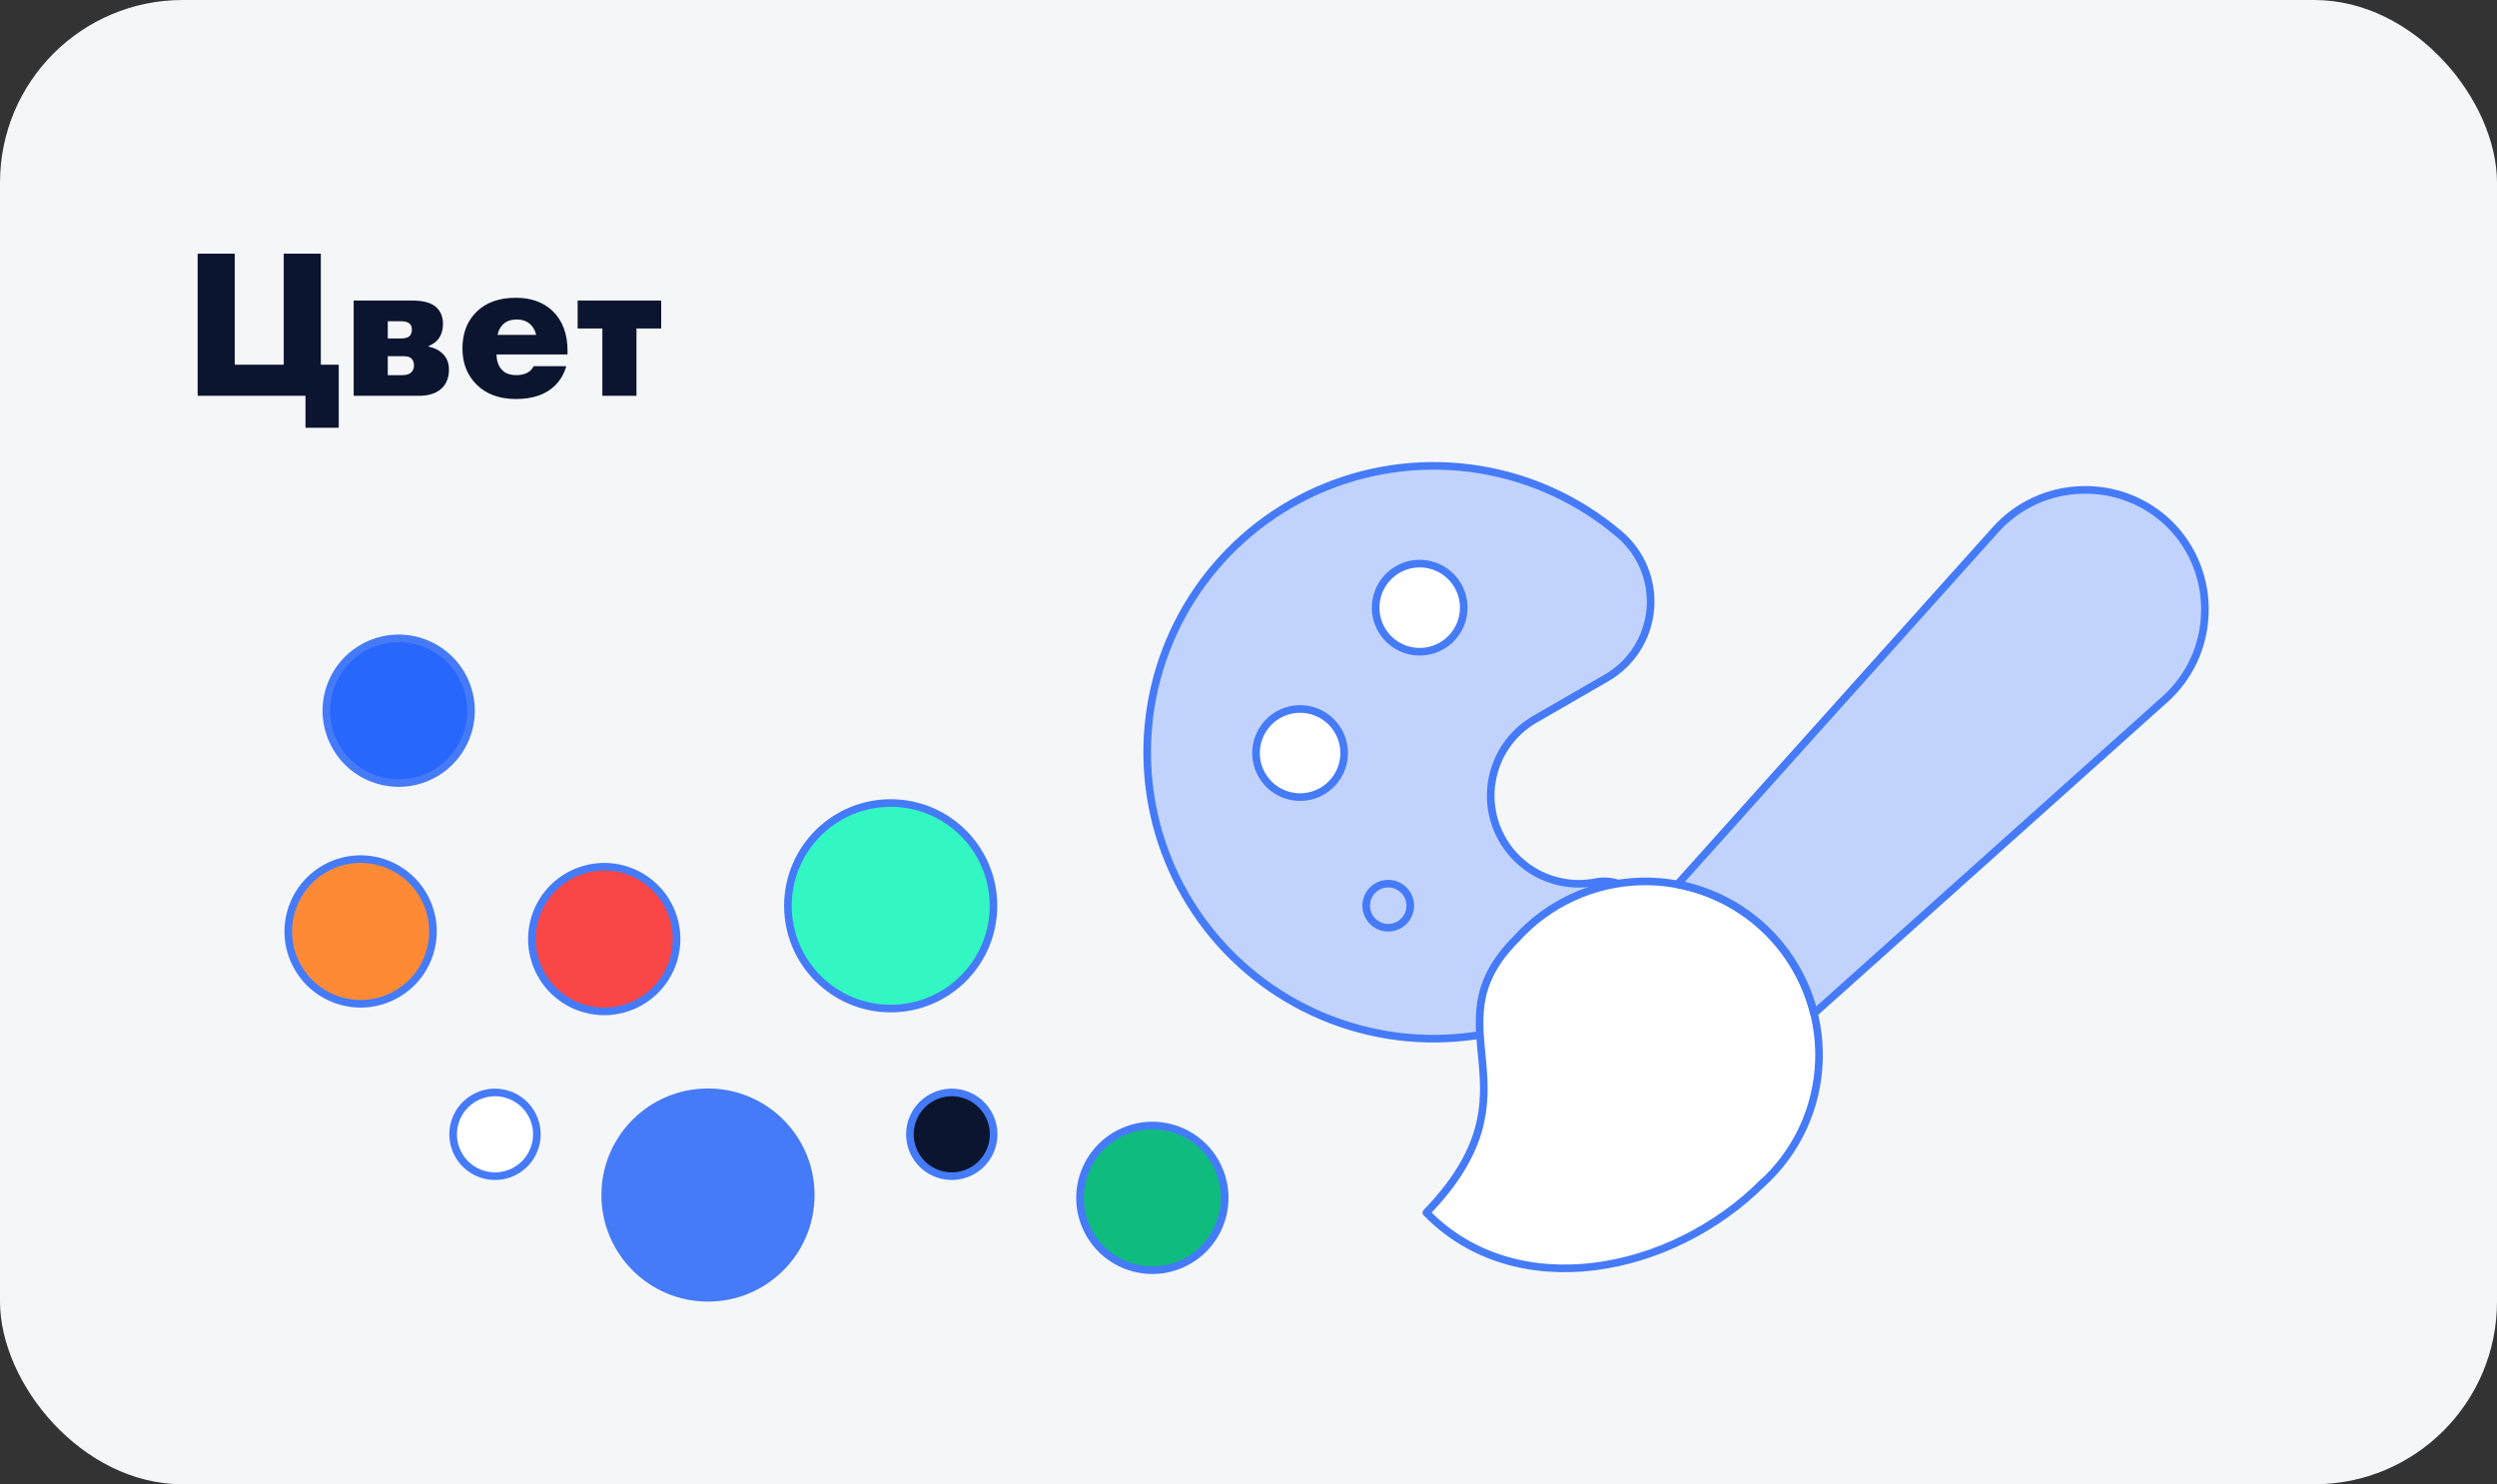 <svg width="328" height="195" viewBox="0 0 328 195" fill="none" xmlns="http://www.w3.org/2000/svg">
<rect x="0" y="0" width="328" height="195" fill="#333333" stroke="none"/>
<rect width="328" height="195" rx="24" fill="#F5F6F8"/>
<path d="M25.96 52V33.324H30.832V47.912H37.272V33.324H42.144V47.912H44.496V56.2H40.128V52H25.96ZM46.458 39.484H54.13C55.623 39.484 56.687 39.783 57.322 40.38C57.901 40.921 58.19 41.649 58.19 42.564C58.19 43.292 58.013 43.917 57.658 44.44C57.359 44.869 56.902 45.215 56.286 45.476V45.532C57.014 45.681 57.611 45.971 58.078 46.4C58.675 46.941 58.974 47.66 58.974 48.556C58.974 49.564 58.675 50.367 58.078 50.964C57.387 51.655 56.37 52 55.026 52H46.458V39.484ZM50.938 44.468H52.618C53.159 44.468 53.542 44.375 53.766 44.188C53.99 43.983 54.102 43.684 54.102 43.292C54.102 42.937 53.999 42.676 53.794 42.508C53.57 42.303 53.169 42.2 52.59 42.2H50.938V44.468ZM50.938 49.284H52.926C53.393 49.284 53.757 49.163 54.018 48.92C54.261 48.677 54.382 48.379 54.382 48.024C54.382 47.632 54.27 47.324 54.046 47.1C53.841 46.895 53.467 46.792 52.926 46.792H50.938V49.284ZM74.55 46.092V46.568H65.226C65.226 47.445 65.488 48.145 66.01 48.668C66.421 49.079 67.037 49.284 67.858 49.284C68.418 49.284 68.904 49.172 69.314 48.948C69.669 48.743 69.93 48.463 70.098 48.108H74.382C74.102 49.116 73.598 49.975 72.87 50.684C71.676 51.841 69.977 52.42 67.774 52.42C65.59 52.42 63.864 51.785 62.594 50.516C61.362 49.284 60.746 47.707 60.746 45.784C60.746 43.768 61.372 42.153 62.622 40.94C63.873 39.727 65.581 39.12 67.746 39.12C69.744 39.12 71.349 39.689 72.562 40.828C73.888 42.097 74.55 43.852 74.55 46.092ZM65.366 43.992H70.434C70.304 43.451 70.061 43.003 69.706 42.648C69.258 42.2 68.642 41.976 67.858 41.976C67.093 41.976 66.486 42.2 66.038 42.648C65.665 43.059 65.441 43.507 65.366 43.992ZM79.126 52V43.152H75.878V39.484H86.854V43.152H83.606V52H79.126Z" fill="#0B1530"/>
<g clip-path="url(#clip0_999_4469)">
<path fill-rule="evenodd" clip-rule="evenodd" d="M213.044 116.264C214.075 116.714 214.953 117.454 215.57 118.394C216.327 119.389 216.7 120.622 216.622 121.87C216.545 123.117 216.022 124.295 215.148 125.189C212.777 127.634 210.074 129.734 207.119 131.429C201.145 134.875 194.338 136.612 187.443 136.451C180.547 136.291 173.829 134.238 168.021 130.518C162.214 126.797 157.54 121.552 154.511 115.356C151.483 109.159 150.216 102.249 150.848 95.381C151.481 88.513 153.988 81.951 158.098 76.412C162.207 70.873 167.76 66.569 174.15 63.972C180.539 61.375 187.519 60.584 194.328 61.685C201.137 62.787 207.512 65.738 212.756 70.217C214.17 71.421 215.273 72.948 215.973 74.668C216.672 76.387 216.948 78.25 216.777 80.099C216.606 81.948 215.992 83.729 214.989 85.29C213.985 86.853 212.62 88.15 211.009 89.074L201.634 94.487C199.243 95.859 197.42 98.038 196.493 100.633C195.565 103.229 195.594 106.07 196.573 108.646C197.553 111.222 199.42 113.364 201.838 114.688C204.256 116.01 207.066 116.427 209.764 115.864C210.873 115.676 212.013 115.815 213.044 116.264ZM189.384 84.848C192.153 83.249 193.102 79.708 191.503 76.939C189.904 74.171 186.364 73.222 183.595 74.82C180.826 76.419 179.877 79.96 181.476 82.729C183.074 85.498 186.615 86.446 189.384 84.848ZM173.672 103.946C176.44 102.348 177.389 98.807 175.791 96.038C174.192 93.269 170.651 92.321 167.882 93.919C165.113 95.518 164.165 99.059 165.763 101.827C167.362 104.596 170.903 105.545 173.672 103.946Z" fill="#C1D3FD"/>
<path d="M215.57 118.394C214.953 117.454 214.075 116.714 213.044 116.264C212.013 115.815 210.873 115.676 209.764 115.864C207.066 116.427 204.256 116.01 201.838 114.688C199.42 113.364 197.553 111.222 196.573 108.646C195.594 106.07 195.565 103.229 196.493 100.633C197.42 98.038 199.243 95.859 201.634 94.487L211.009 89.074C212.62 88.15 213.985 86.853 214.989 85.29C215.992 83.729 216.606 81.948 216.777 80.099C216.948 78.25 216.672 76.387 215.973 74.668C215.273 72.948 214.17 71.421 212.756 70.217C207.512 65.738 201.137 62.787 194.328 61.685C187.519 60.584 180.539 61.375 174.15 63.972C167.76 66.569 162.207 70.873 158.098 76.412C153.988 81.951 151.481 88.513 150.848 95.381C150.216 102.249 151.483 109.159 154.511 115.356C157.54 121.552 162.214 126.797 168.021 130.518C173.829 134.238 180.547 136.291 187.443 136.451C194.338 136.612 201.145 134.875 207.119 131.429C210.074 129.734 212.777 127.634 215.148 125.189C216.022 124.295 216.545 123.117 216.622 121.87C216.7 120.622 216.327 119.389 215.57 118.394Z" stroke="#457BF8" stroke-linecap="round" stroke-linejoin="round"/>
<path d="M183.802 121.496C185.187 120.697 185.661 118.926 184.862 117.542C184.062 116.157 182.292 115.683 180.908 116.482C179.523 117.282 179.049 119.052 179.848 120.436C180.647 121.821 182.418 122.295 183.802 121.496Z" stroke="#457BF8" stroke-linecap="round" stroke-linejoin="round"/>
<path d="M189.384 84.847C192.153 83.249 193.101 79.708 191.503 76.939C189.904 74.17 186.364 73.222 183.595 74.82C180.826 76.419 179.877 79.96 181.476 82.728C183.074 85.497 186.615 86.446 189.384 84.847Z" fill="white"/>
<path d="M173.671 103.945C176.44 102.346 177.389 98.806 175.79 96.037C174.192 93.268 170.651 92.319 167.882 93.918C165.113 95.516 164.165 99.057 165.763 101.826C167.362 104.595 170.903 105.544 173.671 103.945Z" fill="white"/>
<path d="M189.384 84.847C192.153 83.249 193.101 79.708 191.503 76.939C189.904 74.17 186.364 73.222 183.595 74.82C180.826 76.419 179.877 79.96 181.476 82.728C183.074 85.497 186.615 86.446 189.384 84.847Z" stroke="#457BF8" stroke-linecap="round" stroke-linejoin="round"/>
<path d="M173.671 103.945C176.44 102.346 177.389 98.806 175.79 96.037C174.192 93.268 170.651 92.319 167.882 93.918C165.113 95.516 164.165 99.057 165.763 101.826C167.362 104.595 170.903 105.544 173.671 103.945Z" stroke="#457BF8" stroke-linecap="round" stroke-linejoin="round"/>
</g>
<path d="M231.647 155.302C219.612 167.416 199.16 171.428 187.361 159.314C203.093 143.031 187.361 135.165 199.16 123.366C201.232 121.058 203.753 119.197 206.568 117.896C209.383 116.595 212.435 115.883 215.535 115.801C218.635 115.719 221.72 116.271 224.6 117.422C227.48 118.572 230.095 120.298 232.285 122.494C234.476 124.69 236.195 127.309 237.339 130.192C238.483 133.075 239.027 136.16 238.937 139.261C238.848 142.36 238.128 145.41 236.82 148.222C235.513 151.034 233.645 153.551 231.332 155.617L231.647 155.302Z" fill="white"/>
<path d="M279.71 65.444C281.712 66.229 283.533 67.416 285.058 68.931C286.584 70.466 287.777 72.299 288.562 74.316C289.347 76.333 289.707 78.49 289.62 80.652C289.551 82.787 289.049 84.885 288.142 86.819C287.236 88.752 285.946 90.481 284.35 91.901L238.285 133.149C238.038 132.145 237.722 131.157 237.339 130.192C236.195 127.309 234.476 124.689 232.285 122.494C230.095 120.298 227.48 118.572 224.6 117.421C223.224 116.871 221.801 116.458 220.353 116.186L262.089 69.639C263.517 68.034 265.259 66.738 267.207 65.832C269.155 64.925 271.269 64.427 273.417 64.369C275.565 64.293 277.708 64.659 279.71 65.444Z" fill="#C1D3FD"/>
<path d="M279.71 65.444C281.712 66.229 283.533 67.416 285.058 68.931C286.584 70.466 287.777 72.299 288.562 74.316C289.347 76.333 289.707 78.49 289.62 80.652C289.551 82.787 289.049 84.885 288.142 86.819C287.236 88.752 285.946 90.481 284.35 91.901L238.285 133.149C238.038 132.145 237.722 131.157 237.339 130.192C236.195 127.309 234.476 124.689 232.285 122.494C230.095 120.298 227.48 118.572 224.6 117.421C223.224 116.871 221.801 116.458 220.353 116.186L262.089 69.639C263.517 68.034 265.259 66.738 267.207 65.832C269.155 64.925 271.269 64.427 273.417 64.369C275.565 64.293 277.708 64.659 279.71 65.444Z" stroke="#457BF8" stroke-linecap="round" stroke-linejoin="round"/>
<path d="M231.647 155.302C219.612 167.416 199.16 171.428 187.361 159.314C203.093 143.031 187.361 135.165 199.16 123.366C201.232 121.058 203.753 119.197 206.568 117.896C209.383 116.595 212.435 115.883 215.535 115.801C218.635 115.719 221.72 116.271 224.6 117.422C227.48 118.572 230.095 120.298 232.285 122.494C234.476 124.69 236.195 127.309 237.339 130.192C238.483 133.075 239.027 136.16 238.937 139.261C238.848 142.36 238.128 145.41 236.82 148.222C235.513 151.034 233.645 153.551 231.332 155.617L231.647 155.302Z" stroke="#457BF8" stroke-linecap="round" stroke-linejoin="round"/>
<circle cx="93" cy="157" r="13.5" fill="#457BF8" stroke="#457BF8"/>
<circle cx="117" cy="119" r="13.5" fill="#33F7C3" stroke="#457BF8"/>
<circle cx="151.371" cy="157.371" r="9.5" transform="rotate(64.007 151.371 157.371)" fill="#0FBC7E" stroke="#457BF8"/>
<circle cx="52.371" cy="93.371" r="9.5" transform="rotate(64.007 52.371 93.371)" fill="#2767FB" stroke="#457BF8"/>
<circle cx="65.023" cy="149.023" r="5.5" transform="rotate(64.007 65.023 149.023)" fill="white" stroke="#457BF8"/>
<circle cx="125.023" cy="149.023" r="5.5" transform="rotate(64.007 125.023 149.023)" fill="#0B1530" stroke="#457BF8"/>
<circle cx="47.371" cy="122.371" r="9.5" transform="rotate(64.007 47.371 122.371)" fill="#FF8A36" stroke="#457BF8"/>
<circle cx="79.371" cy="123.371" r="9.5" transform="rotate(64.007 79.371 123.371)" fill="#FA4646" stroke="#457BF8"/>
<defs>
<clipPath id="clip0_999_4469">
<rect width="81.049" height="81.049" fill="white" transform="translate(132.295 84.383) rotate(-30)"/>
</clipPath>
</defs>
</svg>
